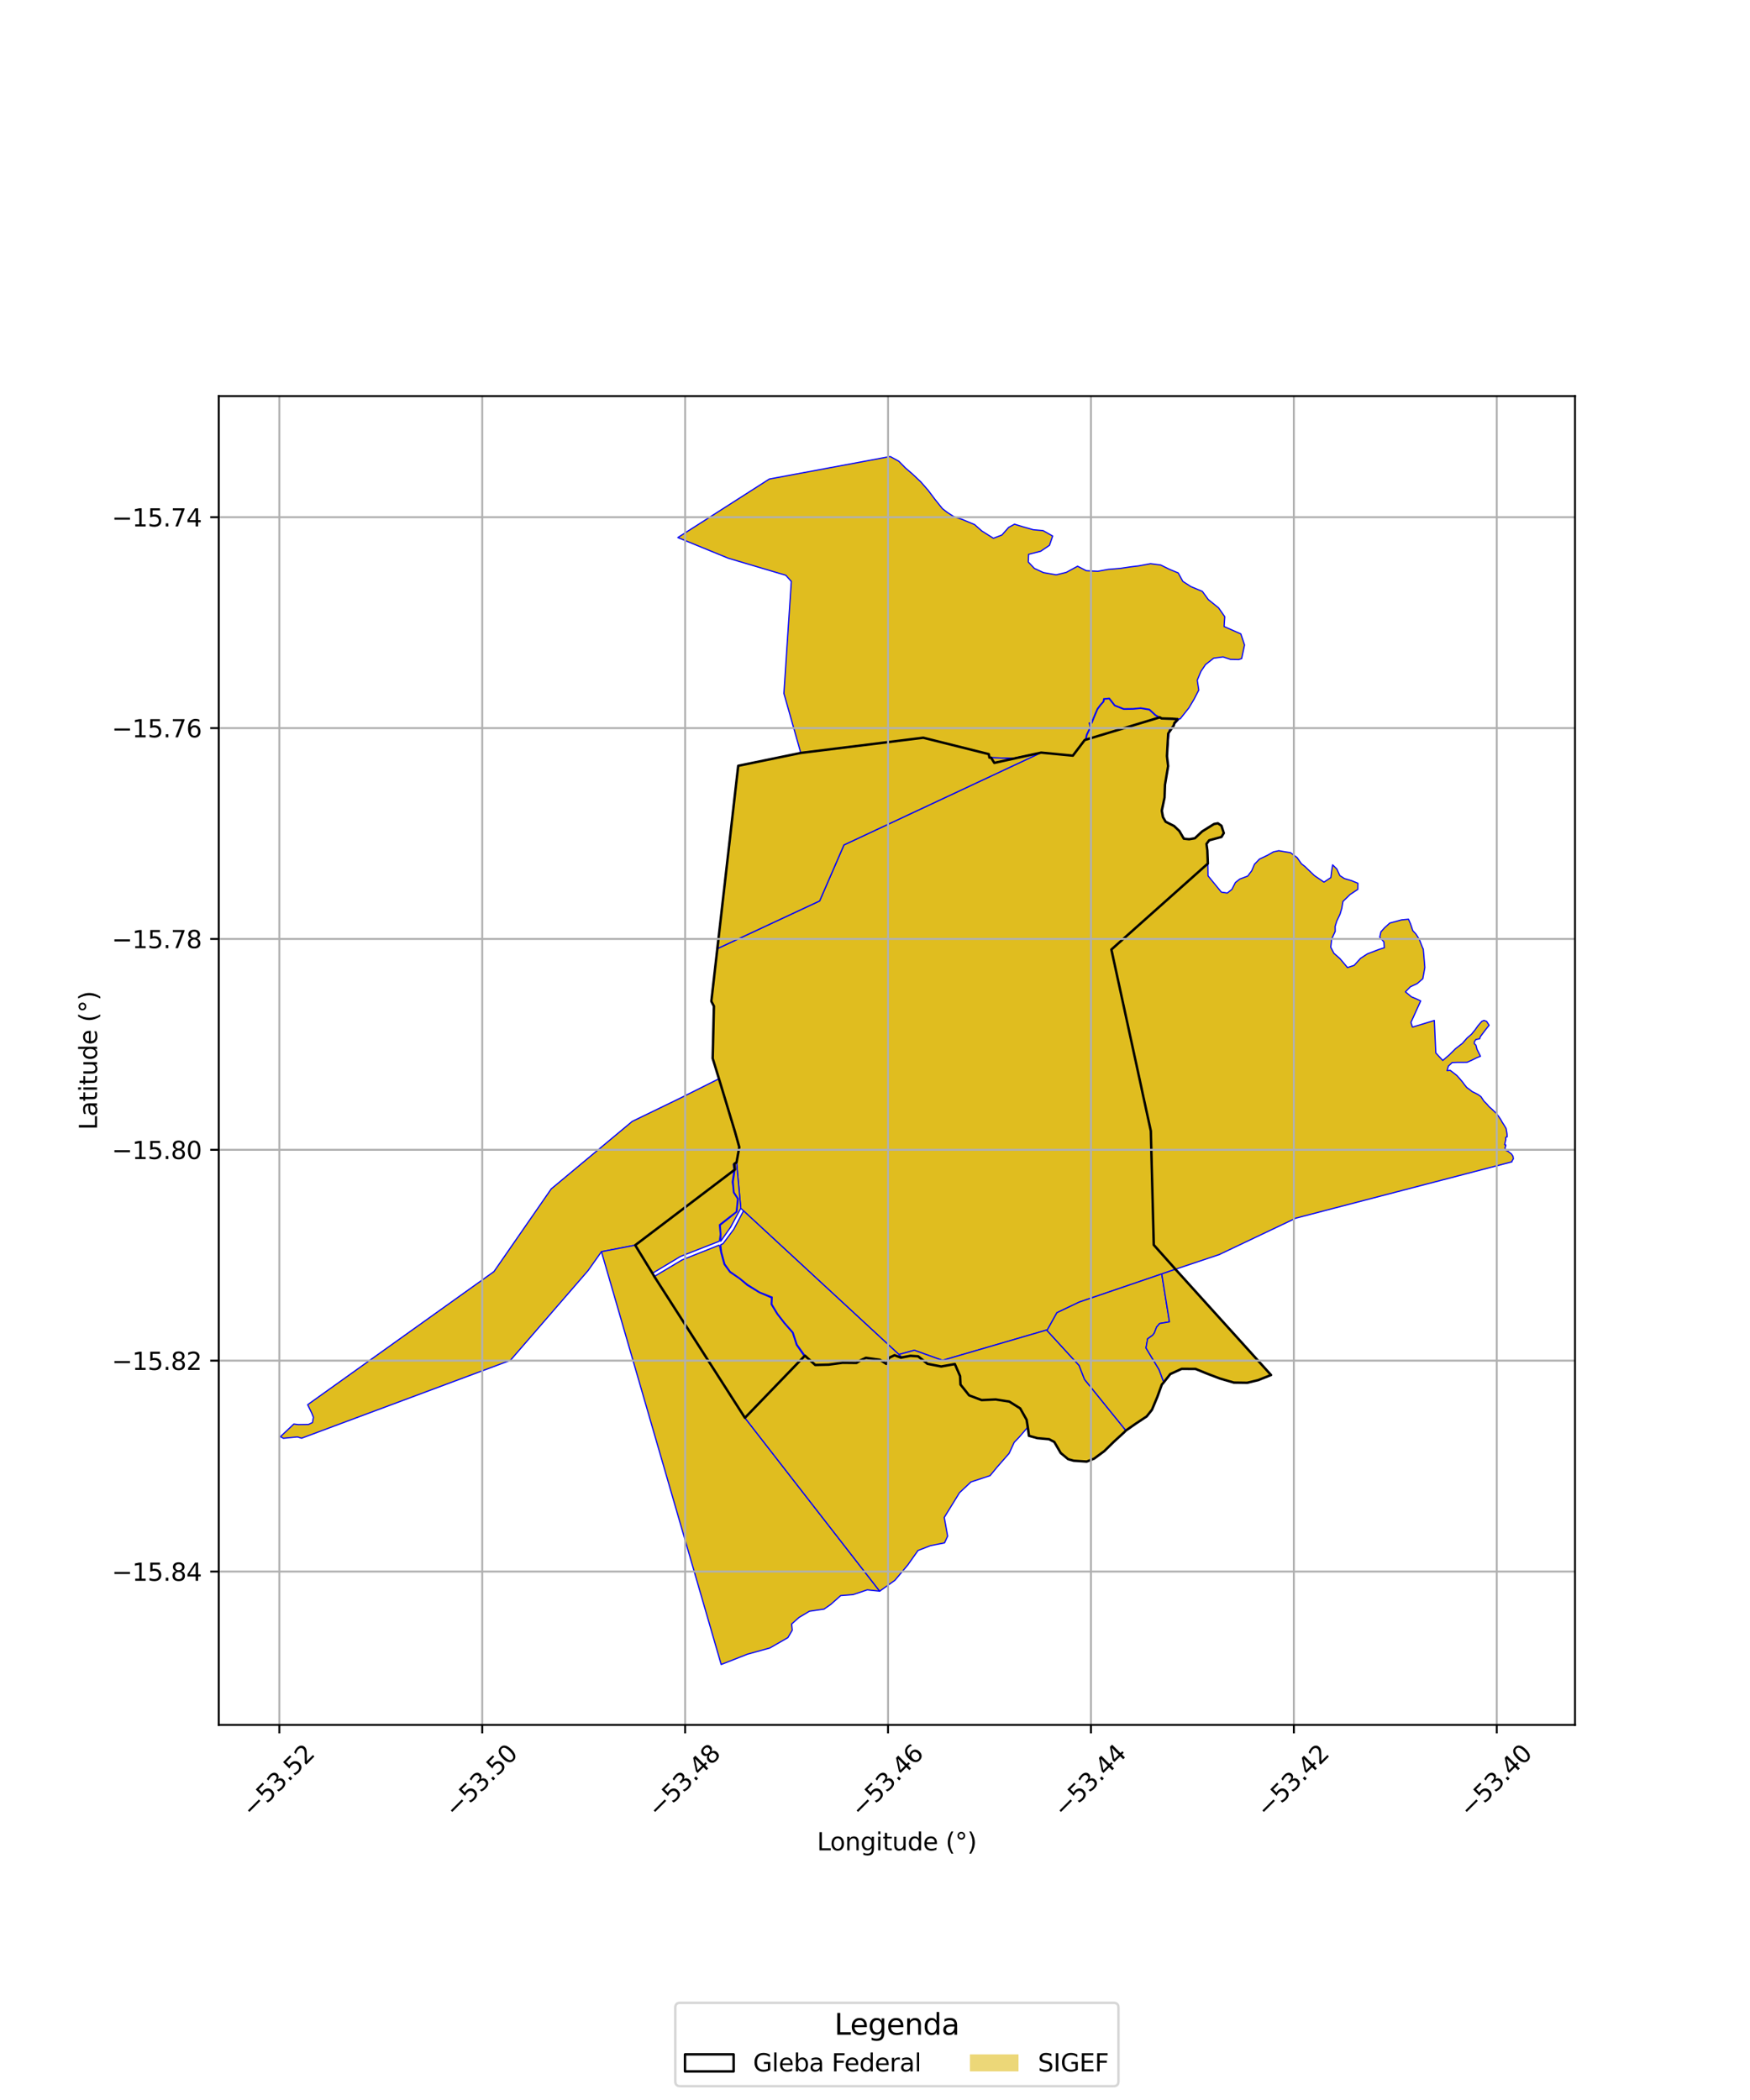 <?xml version="1.0" encoding="utf-8" standalone="no"?>
<!DOCTYPE svg PUBLIC "-//W3C//DTD SVG 1.1//EN"
  "http://www.w3.org/Graphics/SVG/1.1/DTD/svg11.dtd">
<svg xmlns:xlink="http://www.w3.org/1999/xlink" width="720pt" height="864pt" viewBox="0 0 720 864" xmlns="http://www.w3.org/2000/svg" version="1.1">
 <defs>
  <style type="text/css">*{stroke-linejoin: round; stroke-linecap: butt}</style>
 </defs>
 <g id="figure_1">
  <g id="patch_1">
   <path d="M 0 864 
L 720 864 
L 720 0 
L 0 0 
z
" style="fill: #ffffff"/>
  </g>
  <g id="axes_1">
   <g id="patch_2">
    <path d="M 90 709.674 
L 648 709.674 
L 648 162.966 
L 90 162.966 
z
" style="fill: #ffffff"/>
   </g>
   <g id="PatchCollection_1">
    <path d="M 295.802 443.822 
L 304.161 471.962 
L 303.042 478.198 
L 301.672 479.062 
L 302.012 481.446 
L 261.343 512.306 
L 247.453 514.979 
L 241.966 522.738 
L 209.991 559.68 
L 124.07 591.725 
L 122.386 591.194 
L 116.572 591.75 
L 115.364 591.081 
L 120.893 585.886 
L 122.765 586.115 
L 126.917 586.053 
L 128.565 585.288 
L 128.952 583.095 
L 128.269 581.424 
L 126.572 577.933 
L 203.224 523.167 
L 226.789 489.146 
L 260.114 461.374 
L 279.803 451.831 
L 295.802 443.822 
" clip-path="url(#p977c3b65ca)" style="fill: #e0bd1f; stroke: #0000ff; stroke-width: 0.5"/>
    <path d="M 302.012 481.446 
L 301.282 486.347 
L 301.597 488.291 
L 301.768 490.613 
L 303.465 493.244 
L 302.932 498.541 
L 299.26 501.379 
L 295.99 503.928 
L 296.361 507.778 
L 296 510.661 
L 279.956 516.942 
L 268.434 523.871 
L 261.343 512.306 
L 302.012 481.446 
" clip-path="url(#p977c3b65ca)" style="fill: #e0bd1f; stroke: #0000ff; stroke-width: 0.5"/>
    <path d="M 295.986 512.239 
L 296.593 515.254 
L 297.914 520.162 
L 300.304 523.432 
L 304.217 526.06 
L 307.387 528.762 
L 312.37 531.801 
L 317.45 533.985 
L 317.264 536.596 
L 319.66 540.563 
L 322.625 544.389 
L 326.046 548.305 
L 327.664 553.339 
L 330.909 558.014 
L 306.484 583.34 
L 269.201 525.175 
L 280.646 518.352 
L 295.986 512.239 
" clip-path="url(#p977c3b65ca)" style="fill: #e0bd1f; stroke: #0000ff; stroke-width: 0.5"/>
    <path d="M 366.239 187.816 
L 369.788 189.762 
L 372.456 192.469 
L 375.518 195.113 
L 378.852 198.265 
L 381.903 201.763 
L 384.687 205.465 
L 387.72 209.245 
L 389.603 210.721 
L 392.433 212.561 
L 395.886 213.705 
L 400.98 215.832 
L 403.955 218.46 
L 408.718 221.453 
L 412.212 220.123 
L 414.988 216.99 
L 417.397 215.671 
L 420.902 216.745 
L 425.1 217.938 
L 429.16 218.311 
L 433.098 220.536 
L 431.782 224.365 
L 428.174 226.803 
L 423.184 228.078 
L 423.077 231.23 
L 425.553 233.846 
L 429.32 235.592 
L 434.555 236.505 
L 438.69 235.498 
L 443.345 232.965 
L 446.938 234.806 
L 451.654 235.048 
L 455.966 234.257 
L 460.982 233.837 
L 465.038 233.236 
L 468.523 232.818 
L 473.364 231.906 
L 477.516 232.446 
L 481.218 234.259 
L 484.76 235.723 
L 486.646 239.187 
L 489.973 241.348 
L 494.686 243.317 
L 497.145 246.694 
L 501.362 250.089 
L 503.907 253.742 
L 503.628 257.768 
L 510.519 260.804 
L 512.033 265.363 
L 510.849 270.962 
L 509.603 271.37 
L 506.238 271.289 
L 503.197 270.277 
L 499.351 270.79 
L 495.981 273.43 
L 494.099 276.23 
L 492.579 279.868 
L 493.219 283.914 
L 491.287 287.652 
L 489.146 291.246 
L 485.58 295.743 
L 484.418 295.874 
L 482.25 295.702 
L 477.968 295.585 
L 475.434 294.162 
L 472.949 291.859 
L 469.329 291.259 
L 466.128 291.568 
L 462.34 291.615 
L 458.685 290.175 
L 456.416 287.276 
L 454.103 287.501 
L 453.928 288.606 
L 452.66 290.027 
L 451.454 291.64 
L 450.132 294.738 
L 449.07 297.339 
L 448.131 297.455 
L 448.552 299.106 
L 447.058 302.221 
L 446.588 304.246 
L 446.282 304.467 
L 441.41 310.894 
L 428.361 309.647 
L 416.707 312.023 
L 407.081 311.706 
L 406.81 310.271 
L 379.858 303.523 
L 329.459 309.778 
L 322.519 285.297 
L 325.564 239.198 
L 323.291 236.687 
L 299.596 229.653 
L 278.879 221.166 
L 316.523 197.085 
L 366.239 187.816 
" clip-path="url(#p977c3b65ca)" style="fill: #e0bd1f; stroke: #0000ff; stroke-width: 0.5"/>
    <path d="M 456.329 287.482 
L 458.565 290.339 
L 462.305 291.812 
L 466.138 291.764 
L 469.323 291.458 
L 472.859 292.044 
L 475.32 294.322 
L 477.914 295.78 
L 482.239 295.898 
L 485.053 295.872 
L 483.531 297.553 
L 481.067 300.37 
L 480.343 308.753 
L 480.122 311.077 
L 480.6 315.181 
L 480.243 317.324 
L 479.312 322.857 
L 479.124 328.157 
L 477.993 333.534 
L 478.474 336.18 
L 479.575 338.083 
L 483.062 339.847 
L 485.224 341.906 
L 487.061 345.061 
L 489.236 345.287 
L 491.592 344.887 
L 494.602 342.065 
L 499.487 339.026 
L 501.059 338.726 
L 502.533 339.728 
L 503.506 342.76 
L 502.54 344.353 
L 497.488 345.721 
L 496.377 347.226 
L 496.736 349.896 
L 496.943 355.29 
L 497.022 360.344 
L 502.51 367.051 
L 504.946 367.423 
L 506.841 365.911 
L 508.268 363.104 
L 510.091 361.662 
L 513.334 360.45 
L 514.973 358.282 
L 516.142 355.56 
L 518.189 353.446 
L 521.422 351.914 
L 523.963 350.468 
L 526.134 350.016 
L 528.341 350.395 
L 530.959 350.817 
L 533.668 352.842 
L 535.441 355.381 
L 536.901 356.516 
L 540.751 360.22 
L 544.721 362.924 
L 547.542 361.066 
L 547.905 358.082 
L 548.275 355.825 
L 550.012 357.534 
L 551.251 360.241 
L 553.098 361.444 
L 556.077 362.331 
L 558.674 363.394 
L 558.634 365.922 
L 557.757 366.503 
L 555.47 368.027 
L 552.545 370.856 
L 552.038 373.77 
L 551.329 376.133 
L 549.987 378.968 
L 549.307 381.14 
L 549.353 383.177 
L 547.878 386.363 
L 547.51 389.724 
L 548.802 392.203 
L 551.288 394.398 
L 554.399 398.089 
L 557.153 397.164 
L 559.787 394.266 
L 562.616 392.432 
L 567.273 390.654 
L 569.55 389.927 
L 569.381 387.558 
L 567.665 385.594 
L 568.16 383.364 
L 569.636 381.733 
L 571.787 379.783 
L 576.672 378.453 
L 579.498 378.197 
L 580.304 380.049 
L 581.268 382.916 
L 582.467 384.183 
L 583.934 386.429 
L 585.21 389.726 
L 585.574 390.523 
L 585.786 392.983 
L 586.216 398.022 
L 585.392 402.661 
L 583.105 404.659 
L 580.249 406.006 
L 578.23 408.07 
L 580.689 410.118 
L 582.936 411.057 
L 584.509 411.797 
L 583.635 413.752 
L 582.605 415.992 
L 581.668 418.098 
L 580.5 420.638 
L 581.13 422.58 
L 590.13 419.858 
L 590.725 433.205 
L 593.603 436.298 
L 596.19 434.085 
L 598.889 431.419 
L 601.669 429.269 
L 603.623 427.047 
L 605.431 425.5 
L 606.961 423.616 
L 608.17 421.908 
L 609.678 420.195 
L 610.561 419.837 
L 611.624 420.222 
L 612.663 421.824 
L 611.383 423.424 
L 609.95 425.316 
L 609.069 426.492 
L 608.794 427.36 
L 607.203 427.698 
L 606.64 428.56 
L 606.583 429.369 
L 607.258 430.055 
L 607.678 431.7 
L 609.102 434.578 
L 607.565 435.204 
L 605.38 436.266 
L 603.653 437.054 
L 601.692 437.093 
L 599.729 437.08 
L 597.459 437.176 
L 595.899 438.636 
L 595.372 440.485 
L 596.665 440.376 
L 597.961 441.368 
L 599.409 442.507 
L 600.606 443.839 
L 601.757 445.205 
L 602.519 446.247 
L 603.466 447.43 
L 604.407 448.094 
L 605.72 449.129 
L 607.127 449.807 
L 608.15 450.357 
L 609.284 451.162 
L 610.514 453.018 
L 611.721 454.225 
L 612.65 455.313 
L 613.833 456.355 
L 615.259 457.714 
L 616.474 459.168 
L 617.488 460.679 
L 618.11 461.805 
L 618.833 462.912 
L 619.639 464.268 
L 619.944 465.949 
L 620.042 466.656 
L 620.079 467.719 
L 619.491 467.969 
L 619.536 468.928 
L 619.373 469.53 
L 619.055 470.983 
L 619.531 471.068 
L 619.514 471.456 
L 619.211 472.28 
L 619.434 473.24 
L 620.464 473.714 
L 621.875 474.801 
L 622.489 475.728 
L 622.636 476.792 
L 621.906 477.965 
L 622.064 478.011 
L 586.494 487.284 
L 533.136 501.191 
L 502.061 515.963 
L 501.772 516.119 
L 483.612 522.2 
L 477.971 524.139 
L 444.026 535.718 
L 434.853 540.082 
L 430.943 547.085 
L 430.604 547.207 
L 387.769 559.697 
L 376.185 555.541 
L 369.821 557.257 
L 305.908 498.174 
L 304.772 497.129 
L 303.246 480.47 
L 303.042 478.198 
L 304.161 471.962 
L 295.802 443.822 
L 293.218 435.443 
L 293.727 413.984 
L 292.652 411.959 
L 295.124 390.312 
L 337.219 370.676 
L 347.23 347.63 
L 428.361 309.647 
L 441.41 310.894 
L 446.282 304.467 
L 446.796 304.306 
L 447.244 302.287 
L 448.758 299.128 
L 448.376 297.624 
L 449.207 297.521 
L 450.312 294.814 
L 451.623 291.739 
L 452.81 290.152 
L 454.111 288.695 
L 454.271 287.682 
L 456.329 287.482 
" clip-path="url(#p977c3b65ca)" style="fill: #e0bd1f; stroke: #0000ff; stroke-width: 0.5"/>
    <path d="M 379.858 303.523 
L 406.81 310.271 
L 407.081 311.706 
L 416.707 312.023 
L 428.361 309.647 
L 347.23 347.63 
L 337.219 370.676 
L 295.124 390.312 
L 303.712 315.065 
L 329.459 309.778 
L 379.858 303.523 
" clip-path="url(#p977c3b65ca)" style="fill: #e0bd1f; stroke: #0000ff; stroke-width: 0.5"/>
    <path d="M 305.908 498.174 
L 369.821 557.257 
L 371.13 558.475 
L 370.701 558.577 
L 368.037 557.581 
L 365.855 558.611 
L 364.663 561.142 
L 362.006 559.45 
L 356.259 558.643 
L 354.101 559.641 
L 352.396 560.743 
L 346.666 560.684 
L 340.945 561.456 
L 335.407 561.59 
L 331.223 557.794 
L 327.942 553.228 
L 326.288 548.221 
L 322.83 544.276 
L 319.932 540.529 
L 317.56 536.587 
L 317.69 533.693 
L 312.586 531.674 
L 307.541 528.501 
L 304.502 526.023 
L 300.446 523.183 
L 298.214 520.088 
L 296.869 515.218 
L 296.5 512.154 
L 297.505 511.65 
L 301.917 505.731 
L 305.908 498.174 
" clip-path="url(#p977c3b65ca)" style="fill: #e0bd1f; stroke: #0000ff; stroke-width: 0.5"/>
    <path d="M 303.042 478.198 
L 303.246 480.47 
L 304.772 497.129 
L 300.595 504.891 
L 296.542 510.661 
L 296.6 507.74 
L 296.311 504.064 
L 299.354 501.656 
L 303.174 498.581 
L 303.711 493.178 
L 302.013 490.572 
L 301.826 488.427 
L 301.651 486.25 
L 302.391 481.153 
L 302.126 478.853 
L 303.042 478.198 
" clip-path="url(#p977c3b65ca)" style="fill: #e0bd1f; stroke: #0000ff; stroke-width: 0.5"/>
    <path d="M 261.343 512.306 
L 268.434 523.871 
L 269.201 525.175 
L 306.484 583.34 
L 361.926 654.646 
L 356.82 654.111 
L 350.984 656.075 
L 345.893 656.472 
L 341.784 660.116 
L 339.036 662.027 
L 333.026 662.906 
L 328.745 665.465 
L 325.715 668.156 
L 325.964 670.709 
L 324.166 673.767 
L 316.742 678.034 
L 307.528 680.585 
L 296.713 684.824 
L 258.706 553.779 
L 247.453 514.979 
L 261.343 512.306 
" clip-path="url(#p977c3b65ca)" style="fill: #e0bd1f; stroke: #0000ff; stroke-width: 0.5"/>
    <path d="M 368.037 557.581 
L 370.701 558.577 
L 374.59 557.825 
L 377.742 558.027 
L 381.59 561.108 
L 387.229 562.217 
L 392.858 561.211 
L 395.001 566.144 
L 395.172 569.651 
L 398.721 574.087 
L 403.867 576.033 
L 409.655 575.779 
L 415.248 576.642 
L 419.733 579.45 
L 422.379 584.143 
L 422.859 587.189 
L 419.26 591.358 
L 417.271 593.417 
L 415.185 597.959 
L 411.575 602.082 
L 410.283 603.557 
L 409.162 604.917 
L 407.336 607.131 
L 404.337 608.12 
L 399.475 609.724 
L 394.762 614.155 
L 388.494 624.323 
L 389.061 627.451 
L 389.888 632.012 
L 388.622 634.77 
L 382.772 635.957 
L 377.708 637.908 
L 373.484 643.884 
L 368.184 650.19 
L 361.926 654.646 
L 306.484 583.34 
L 330.909 558.014 
L 331.223 557.794 
L 335.407 561.59 
L 340.945 561.456 
L 346.666 560.684 
L 352.396 560.743 
L 354.101 559.641 
L 356.259 558.643 
L 362.006 559.45 
L 364.663 561.142 
L 365.855 558.611 
L 368.037 557.581 
" clip-path="url(#p977c3b65ca)" style="fill: #e0bd1f; stroke: #0000ff; stroke-width: 0.5"/>
    <path d="M 430.604 547.207 
L 443.97 561.793 
L 446.21 567.528 
L 463.235 588.566 
L 462.467 589.338 
L 458.286 593.161 
L 454.331 597.034 
L 450.148 600.124 
L 447.11 601.338 
L 441.739 600.985 
L 439.467 600.343 
L 436.427 597.825 
L 433.761 593.254 
L 431.658 592.145 
L 426.828 591.7 
L 423.347 590.739 
L 422.859 587.189 
L 422.379 584.143 
L 419.733 579.45 
L 415.248 576.642 
L 409.655 575.779 
L 403.867 576.033 
L 398.721 574.087 
L 395.172 569.651 
L 395.001 566.144 
L 392.858 561.211 
L 387.229 562.217 
L 381.59 561.108 
L 377.742 558.027 
L 374.59 557.825 
L 371.13 558.475 
L 369.821 557.257 
L 376.185 555.541 
L 387.769 559.697 
L 430.604 547.207 
" clip-path="url(#p977c3b65ca)" style="fill: #e0bd1f; stroke: #0000ff; stroke-width: 0.5"/>
    <path d="M 477.971 524.139 
L 481.142 543.856 
L 477.104 544.533 
L 475.855 546.002 
L 474.906 548.464 
L 474.216 549.358 
L 472.152 550.84 
L 471.493 554.589 
L 476.889 563.524 
L 478.82 568.721 
L 477.997 569.677 
L 476.132 574.802 
L 473.952 580.025 
L 471.785 582.76 
L 467.086 585.873 
L 463.235 588.566 
L 446.21 567.528 
L 443.97 561.793 
L 430.604 547.207 
L 430.943 547.085 
L 434.853 540.082 
L 444.026 535.718 
L 477.971 524.139 
" clip-path="url(#p977c3b65ca)" style="fill: #e0bd1f; stroke: #0000ff; stroke-width: 0.5"/>
    <path d="M 483.612 522.2 
L 522.946 565.723 
L 517.609 567.843 
L 513.116 568.917 
L 507.652 568.838 
L 501.945 567.178 
L 496.76 565.207 
L 491.862 563.214 
L 486.148 563.193 
L 481.506 565.32 
L 478.82 568.721 
L 476.889 563.524 
L 471.493 554.589 
L 472.152 550.84 
L 474.216 549.358 
L 474.906 548.464 
L 475.855 546.002 
L 477.104 544.533 
L 481.142 543.856 
L 477.971 524.139 
L 483.612 522.2 
" clip-path="url(#p977c3b65ca)" style="fill: #e0bd1f; stroke: #0000ff; stroke-width: 0.5"/>
   </g>
   <g id="PatchCollection_2">
    <path d="M 484.744 295.842 
L 483.228 297.389 
L 482.892 298.526 
L 480.634 301.77 
L 480.448 305.072 
L 480.122 311.077 
L 480.6 315.181 
L 480.243 317.325 
L 479.312 322.858 
L 479.123 328.156 
L 477.993 333.534 
L 478.474 336.181 
L 479.575 338.083 
L 483.063 339.847 
L 485.223 341.906 
L 487.062 345.061 
L 489.237 345.287 
L 491.593 344.887 
L 494.603 342.065 
L 499.487 339.027 
L 501.06 338.727 
L 502.533 339.728 
L 503.506 342.76 
L 502.54 344.353 
L 497.489 345.721 
L 496.377 347.226 
L 496.735 349.896 
L 496.943 355.291 
L 457.256 390.661 
L 469.411 446.549 
L 470.192 450.219 
L 473.484 465.316 
L 474.695 512.205 
L 483.612 522.199 
L 522.946 565.723 
L 517.609 567.843 
L 513.116 568.918 
L 507.652 568.838 
L 501.945 567.178 
L 496.76 565.207 
L 491.862 563.214 
L 486.148 563.193 
L 481.506 565.32 
L 478.82 568.721 
L 477.997 569.677 
L 476.132 574.802 
L 473.951 580.025 
L 471.785 582.76 
L 467.086 585.873 
L 463.235 588.566 
L 462.468 589.338 
L 458.286 593.161 
L 454.331 597.034 
L 450.148 600.123 
L 447.11 601.338 
L 441.739 600.985 
L 439.467 600.343 
L 436.427 597.825 
L 433.761 593.254 
L 431.657 592.145 
L 426.827 591.7 
L 423.347 590.739 
L 422.859 587.189 
L 422.379 584.143 
L 419.733 579.451 
L 415.248 576.642 
L 409.655 575.779 
L 403.867 576.033 
L 398.721 574.087 
L 395.172 569.651 
L 395.001 566.144 
L 392.858 561.211 
L 387.229 562.216 
L 381.59 561.108 
L 377.742 558.027 
L 374.59 557.825 
L 371.13 558.475 
L 370.701 558.577 
L 368.037 557.581 
L 365.854 558.611 
L 364.663 561.142 
L 362.006 559.45 
L 356.259 558.643 
L 354.101 559.641 
L 352.396 560.743 
L 346.666 560.684 
L 340.945 561.456 
L 335.407 561.59 
L 331.223 557.794 
L 330.909 558.014 
L 306.484 583.34 
L 269.201 525.175 
L 268.434 523.871 
L 261.343 512.306 
L 302.012 481.446 
L 302.391 481.153 
L 302.126 478.853 
L 303.042 478.198 
L 304.161 471.963 
L 302.481 465.923 
L 295.802 443.822 
L 293.218 435.443 
L 293.727 413.984 
L 292.663 411.958 
L 303.722 315.073 
L 329.459 309.78 
L 369.928 304.756 
L 379.857 303.523 
L 380.068 303.576 
L 406.809 310.271 
L 406.81 310.272 
L 407.082 311.706 
L 407.732 311.727 
L 409.093 313.873 
L 428.361 309.647 
L 441.41 310.894 
L 446.082 304.729 
L 446.281 304.466 
L 446.285 304.464 
L 477.168 295.136 
L 477.967 295.585 
L 482.25 295.702 
L 484.418 295.875 
L 484.744 295.842 
" clip-path="url(#p977c3b65ca)" style="fill: none; stroke: #000000"/>
   </g>
   <g id="matplotlib.axis_1">
    <g id="xtick_1">
     <g id="line2d_1">
      <path d="M 114.929 709.674 
L 114.929 162.966 
" clip-path="url(#p977c3b65ca)" style="fill: none; stroke: #b0b0b0; stroke-width: 0.8; stroke-linecap: square"/>
     </g>
     <g id="line2d_2">
      <defs>
       <path id="mad2dce669d" d="M 0 0 
L 0 3.5 
" style="stroke: #000000; stroke-width: 0.8"/>
      </defs>
      <g>
       <use xlink:href="#mad2dce669d" x="114.929" y="709.674" style="stroke: #000000; stroke-width: 0.8"/>
      </g>
     </g>
     <g id="text_1">
      <!-- −53.52 -->
      <g transform="translate(103.796 748.215) rotate(-45) scale(0.1 -0.1)">
       <defs>
        <path id="DejaVuSans-2212" d="M 678 2272 
L 4684 2272 
L 4684 1741 
L 678 1741 
L 678 2272 
z
" transform="scale(0.016)"/>
        <path id="DejaVuSans-35" d="M 691 4666 
L 3169 4666 
L 3169 4134 
L 1269 4134 
L 1269 2991 
Q 1406 3038 1543 3061 
Q 1681 3084 1819 3084 
Q 2600 3084 3056 2656 
Q 3513 2228 3513 1497 
Q 3513 744 3044 326 
Q 2575 -91 1722 -91 
Q 1428 -91 1123 -41 
Q 819 9 494 109 
L 494 744 
Q 775 591 1075 516 
Q 1375 441 1709 441 
Q 2250 441 2565 725 
Q 2881 1009 2881 1497 
Q 2881 1984 2565 2268 
Q 2250 2553 1709 2553 
Q 1456 2553 1204 2497 
Q 953 2441 691 2322 
L 691 4666 
z
" transform="scale(0.016)"/>
        <path id="DejaVuSans-33" d="M 2597 2516 
Q 3050 2419 3304 2112 
Q 3559 1806 3559 1356 
Q 3559 666 3084 287 
Q 2609 -91 1734 -91 
Q 1441 -91 1130 -33 
Q 819 25 488 141 
L 488 750 
Q 750 597 1062 519 
Q 1375 441 1716 441 
Q 2309 441 2620 675 
Q 2931 909 2931 1356 
Q 2931 1769 2642 2001 
Q 2353 2234 1838 2234 
L 1294 2234 
L 1294 2753 
L 1863 2753 
Q 2328 2753 2575 2939 
Q 2822 3125 2822 3475 
Q 2822 3834 2567 4026 
Q 2313 4219 1838 4219 
Q 1578 4219 1281 4162 
Q 984 4106 628 3988 
L 628 4550 
Q 988 4650 1302 4700 
Q 1616 4750 1894 4750 
Q 2613 4750 3031 4423 
Q 3450 4097 3450 3541 
Q 3450 3153 3228 2886 
Q 3006 2619 2597 2516 
z
" transform="scale(0.016)"/>
        <path id="DejaVuSans-2e" d="M 684 794 
L 1344 794 
L 1344 0 
L 684 0 
L 684 794 
z
" transform="scale(0.016)"/>
        <path id="DejaVuSans-32" d="M 1228 531 
L 3431 531 
L 3431 0 
L 469 0 
L 469 531 
Q 828 903 1448 1529 
Q 2069 2156 2228 2338 
Q 2531 2678 2651 2914 
Q 2772 3150 2772 3378 
Q 2772 3750 2511 3984 
Q 2250 4219 1831 4219 
Q 1534 4219 1204 4116 
Q 875 4013 500 3803 
L 500 4441 
Q 881 4594 1212 4672 
Q 1544 4750 1819 4750 
Q 2544 4750 2975 4387 
Q 3406 4025 3406 3419 
Q 3406 3131 3298 2873 
Q 3191 2616 2906 2266 
Q 2828 2175 2409 1742 
Q 1991 1309 1228 531 
z
" transform="scale(0.016)"/>
       </defs>
       <use xlink:href="#DejaVuSans-2212"/>
       <use xlink:href="#DejaVuSans-35" transform="translate(83.789 0)"/>
       <use xlink:href="#DejaVuSans-33" transform="translate(147.412 0)"/>
       <use xlink:href="#DejaVuSans-2e" transform="translate(211.035 0)"/>
       <use xlink:href="#DejaVuSans-35" transform="translate(242.822 0)"/>
       <use xlink:href="#DejaVuSans-32" transform="translate(306.445 0)"/>
      </g>
     </g>
    </g>
    <g id="xtick_2">
     <g id="line2d_3">
      <path d="M 198.408 709.674 
L 198.408 162.966 
" clip-path="url(#p977c3b65ca)" style="fill: none; stroke: #b0b0b0; stroke-width: 0.8; stroke-linecap: square"/>
     </g>
     <g id="line2d_4">
      <g>
       <use xlink:href="#mad2dce669d" x="198.408" y="709.674" style="stroke: #000000; stroke-width: 0.8"/>
      </g>
     </g>
     <g id="text_2">
      <!-- −53.50 -->
      <g transform="translate(187.275 748.215) rotate(-45) scale(0.1 -0.1)">
       <defs>
        <path id="DejaVuSans-30" d="M 2034 4250 
Q 1547 4250 1301 3770 
Q 1056 3291 1056 2328 
Q 1056 1369 1301 889 
Q 1547 409 2034 409 
Q 2525 409 2770 889 
Q 3016 1369 3016 2328 
Q 3016 3291 2770 3770 
Q 2525 4250 2034 4250 
z
M 2034 4750 
Q 2819 4750 3233 4129 
Q 3647 3509 3647 2328 
Q 3647 1150 3233 529 
Q 2819 -91 2034 -91 
Q 1250 -91 836 529 
Q 422 1150 422 2328 
Q 422 3509 836 4129 
Q 1250 4750 2034 4750 
z
" transform="scale(0.016)"/>
       </defs>
       <use xlink:href="#DejaVuSans-2212"/>
       <use xlink:href="#DejaVuSans-35" transform="translate(83.789 0)"/>
       <use xlink:href="#DejaVuSans-33" transform="translate(147.412 0)"/>
       <use xlink:href="#DejaVuSans-2e" transform="translate(211.035 0)"/>
       <use xlink:href="#DejaVuSans-35" transform="translate(242.822 0)"/>
       <use xlink:href="#DejaVuSans-30" transform="translate(306.445 0)"/>
      </g>
     </g>
    </g>
    <g id="xtick_3">
     <g id="line2d_5">
      <path d="M 281.888 709.674 
L 281.888 162.966 
" clip-path="url(#p977c3b65ca)" style="fill: none; stroke: #b0b0b0; stroke-width: 0.8; stroke-linecap: square"/>
     </g>
     <g id="line2d_6">
      <g>
       <use xlink:href="#mad2dce669d" x="281.888" y="709.674" style="stroke: #000000; stroke-width: 0.8"/>
      </g>
     </g>
     <g id="text_3">
      <!-- −53.48 -->
      <g transform="translate(270.754 748.215) rotate(-45) scale(0.1 -0.1)">
       <defs>
        <path id="DejaVuSans-34" d="M 2419 4116 
L 825 1625 
L 2419 1625 
L 2419 4116 
z
M 2253 4666 
L 3047 4666 
L 3047 1625 
L 3713 1625 
L 3713 1100 
L 3047 1100 
L 3047 0 
L 2419 0 
L 2419 1100 
L 313 1100 
L 313 1709 
L 2253 4666 
z
" transform="scale(0.016)"/>
        <path id="DejaVuSans-38" d="M 2034 2216 
Q 1584 2216 1326 1975 
Q 1069 1734 1069 1313 
Q 1069 891 1326 650 
Q 1584 409 2034 409 
Q 2484 409 2743 651 
Q 3003 894 3003 1313 
Q 3003 1734 2745 1975 
Q 2488 2216 2034 2216 
z
M 1403 2484 
Q 997 2584 770 2862 
Q 544 3141 544 3541 
Q 544 4100 942 4425 
Q 1341 4750 2034 4750 
Q 2731 4750 3128 4425 
Q 3525 4100 3525 3541 
Q 3525 3141 3298 2862 
Q 3072 2584 2669 2484 
Q 3125 2378 3379 2068 
Q 3634 1759 3634 1313 
Q 3634 634 3220 271 
Q 2806 -91 2034 -91 
Q 1263 -91 848 271 
Q 434 634 434 1313 
Q 434 1759 690 2068 
Q 947 2378 1403 2484 
z
M 1172 3481 
Q 1172 3119 1398 2916 
Q 1625 2713 2034 2713 
Q 2441 2713 2670 2916 
Q 2900 3119 2900 3481 
Q 2900 3844 2670 4047 
Q 2441 4250 2034 4250 
Q 1625 4250 1398 4047 
Q 1172 3844 1172 3481 
z
" transform="scale(0.016)"/>
       </defs>
       <use xlink:href="#DejaVuSans-2212"/>
       <use xlink:href="#DejaVuSans-35" transform="translate(83.789 0)"/>
       <use xlink:href="#DejaVuSans-33" transform="translate(147.412 0)"/>
       <use xlink:href="#DejaVuSans-2e" transform="translate(211.035 0)"/>
       <use xlink:href="#DejaVuSans-34" transform="translate(242.822 0)"/>
       <use xlink:href="#DejaVuSans-38" transform="translate(306.445 0)"/>
      </g>
     </g>
    </g>
    <g id="xtick_4">
     <g id="line2d_7">
      <path d="M 365.367 709.674 
L 365.367 162.966 
" clip-path="url(#p977c3b65ca)" style="fill: none; stroke: #b0b0b0; stroke-width: 0.8; stroke-linecap: square"/>
     </g>
     <g id="line2d_8">
      <g>
       <use xlink:href="#mad2dce669d" x="365.367" y="709.674" style="stroke: #000000; stroke-width: 0.8"/>
      </g>
     </g>
     <g id="text_4">
      <!-- −53.46 -->
      <g transform="translate(354.234 748.215) rotate(-45) scale(0.1 -0.1)">
       <defs>
        <path id="DejaVuSans-36" d="M 2113 2584 
Q 1688 2584 1439 2293 
Q 1191 2003 1191 1497 
Q 1191 994 1439 701 
Q 1688 409 2113 409 
Q 2538 409 2786 701 
Q 3034 994 3034 1497 
Q 3034 2003 2786 2293 
Q 2538 2584 2113 2584 
z
M 3366 4563 
L 3366 3988 
Q 3128 4100 2886 4159 
Q 2644 4219 2406 4219 
Q 1781 4219 1451 3797 
Q 1122 3375 1075 2522 
Q 1259 2794 1537 2939 
Q 1816 3084 2150 3084 
Q 2853 3084 3261 2657 
Q 3669 2231 3669 1497 
Q 3669 778 3244 343 
Q 2819 -91 2113 -91 
Q 1303 -91 875 529 
Q 447 1150 447 2328 
Q 447 3434 972 4092 
Q 1497 4750 2381 4750 
Q 2619 4750 2861 4703 
Q 3103 4656 3366 4563 
z
" transform="scale(0.016)"/>
       </defs>
       <use xlink:href="#DejaVuSans-2212"/>
       <use xlink:href="#DejaVuSans-35" transform="translate(83.789 0)"/>
       <use xlink:href="#DejaVuSans-33" transform="translate(147.412 0)"/>
       <use xlink:href="#DejaVuSans-2e" transform="translate(211.035 0)"/>
       <use xlink:href="#DejaVuSans-34" transform="translate(242.822 0)"/>
       <use xlink:href="#DejaVuSans-36" transform="translate(306.445 0)"/>
      </g>
     </g>
    </g>
    <g id="xtick_5">
     <g id="line2d_9">
      <path d="M 448.846 709.674 
L 448.846 162.966 
" clip-path="url(#p977c3b65ca)" style="fill: none; stroke: #b0b0b0; stroke-width: 0.8; stroke-linecap: square"/>
     </g>
     <g id="line2d_10">
      <g>
       <use xlink:href="#mad2dce669d" x="448.846" y="709.674" style="stroke: #000000; stroke-width: 0.8"/>
      </g>
     </g>
     <g id="text_5">
      <!-- −53.44 -->
      <g transform="translate(437.713 748.215) rotate(-45) scale(0.1 -0.1)">
       <use xlink:href="#DejaVuSans-2212"/>
       <use xlink:href="#DejaVuSans-35" transform="translate(83.789 0)"/>
       <use xlink:href="#DejaVuSans-33" transform="translate(147.412 0)"/>
       <use xlink:href="#DejaVuSans-2e" transform="translate(211.035 0)"/>
       <use xlink:href="#DejaVuSans-34" transform="translate(242.822 0)"/>
       <use xlink:href="#DejaVuSans-34" transform="translate(306.445 0)"/>
      </g>
     </g>
    </g>
    <g id="xtick_6">
     <g id="line2d_11">
      <path d="M 532.326 709.674 
L 532.326 162.966 
" clip-path="url(#p977c3b65ca)" style="fill: none; stroke: #b0b0b0; stroke-width: 0.8; stroke-linecap: square"/>
     </g>
     <g id="line2d_12">
      <g>
       <use xlink:href="#mad2dce669d" x="532.326" y="709.674" style="stroke: #000000; stroke-width: 0.8"/>
      </g>
     </g>
     <g id="text_6">
      <!-- −53.42 -->
      <g transform="translate(521.193 748.215) rotate(-45) scale(0.1 -0.1)">
       <use xlink:href="#DejaVuSans-2212"/>
       <use xlink:href="#DejaVuSans-35" transform="translate(83.789 0)"/>
       <use xlink:href="#DejaVuSans-33" transform="translate(147.412 0)"/>
       <use xlink:href="#DejaVuSans-2e" transform="translate(211.035 0)"/>
       <use xlink:href="#DejaVuSans-34" transform="translate(242.822 0)"/>
       <use xlink:href="#DejaVuSans-32" transform="translate(306.445 0)"/>
      </g>
     </g>
    </g>
    <g id="xtick_7">
     <g id="line2d_13">
      <path d="M 615.805 709.674 
L 615.805 162.966 
" clip-path="url(#p977c3b65ca)" style="fill: none; stroke: #b0b0b0; stroke-width: 0.8; stroke-linecap: square"/>
     </g>
     <g id="line2d_14">
      <g>
       <use xlink:href="#mad2dce669d" x="615.805" y="709.674" style="stroke: #000000; stroke-width: 0.8"/>
      </g>
     </g>
     <g id="text_7">
      <!-- −53.40 -->
      <g transform="translate(604.672 748.215) rotate(-45) scale(0.1 -0.1)">
       <use xlink:href="#DejaVuSans-2212"/>
       <use xlink:href="#DejaVuSans-35" transform="translate(83.789 0)"/>
       <use xlink:href="#DejaVuSans-33" transform="translate(147.412 0)"/>
       <use xlink:href="#DejaVuSans-2e" transform="translate(211.035 0)"/>
       <use xlink:href="#DejaVuSans-34" transform="translate(242.822 0)"/>
       <use xlink:href="#DejaVuSans-30" transform="translate(306.445 0)"/>
      </g>
     </g>
    </g>
    <g id="text_8">
     <!-- Longitude (°) -->
     <g transform="translate(336.14 761.284) scale(0.1 -0.1)">
      <defs>
       <path id="DejaVuSans-4c" d="M 628 4666 
L 1259 4666 
L 1259 531 
L 3531 531 
L 3531 0 
L 628 0 
L 628 4666 
z
" transform="scale(0.016)"/>
       <path id="DejaVuSans-6f" d="M 1959 3097 
Q 1497 3097 1228 2736 
Q 959 2375 959 1747 
Q 959 1119 1226 758 
Q 1494 397 1959 397 
Q 2419 397 2687 759 
Q 2956 1122 2956 1747 
Q 2956 2369 2687 2733 
Q 2419 3097 1959 3097 
z
M 1959 3584 
Q 2709 3584 3137 3096 
Q 3566 2609 3566 1747 
Q 3566 888 3137 398 
Q 2709 -91 1959 -91 
Q 1206 -91 779 398 
Q 353 888 353 1747 
Q 353 2609 779 3096 
Q 1206 3584 1959 3584 
z
" transform="scale(0.016)"/>
       <path id="DejaVuSans-6e" d="M 3513 2113 
L 3513 0 
L 2938 0 
L 2938 2094 
Q 2938 2591 2744 2837 
Q 2550 3084 2163 3084 
Q 1697 3084 1428 2787 
Q 1159 2491 1159 1978 
L 1159 0 
L 581 0 
L 581 3500 
L 1159 3500 
L 1159 2956 
Q 1366 3272 1645 3428 
Q 1925 3584 2291 3584 
Q 2894 3584 3203 3211 
Q 3513 2838 3513 2113 
z
" transform="scale(0.016)"/>
       <path id="DejaVuSans-67" d="M 2906 1791 
Q 2906 2416 2648 2759 
Q 2391 3103 1925 3103 
Q 1463 3103 1205 2759 
Q 947 2416 947 1791 
Q 947 1169 1205 825 
Q 1463 481 1925 481 
Q 2391 481 2648 825 
Q 2906 1169 2906 1791 
z
M 3481 434 
Q 3481 -459 3084 -895 
Q 2688 -1331 1869 -1331 
Q 1566 -1331 1297 -1286 
Q 1028 -1241 775 -1147 
L 775 -588 
Q 1028 -725 1275 -790 
Q 1522 -856 1778 -856 
Q 2344 -856 2625 -561 
Q 2906 -266 2906 331 
L 2906 616 
Q 2728 306 2450 153 
Q 2172 0 1784 0 
Q 1141 0 747 490 
Q 353 981 353 1791 
Q 353 2603 747 3093 
Q 1141 3584 1784 3584 
Q 2172 3584 2450 3431 
Q 2728 3278 2906 2969 
L 2906 3500 
L 3481 3500 
L 3481 434 
z
" transform="scale(0.016)"/>
       <path id="DejaVuSans-69" d="M 603 3500 
L 1178 3500 
L 1178 0 
L 603 0 
L 603 3500 
z
M 603 4863 
L 1178 4863 
L 1178 4134 
L 603 4134 
L 603 4863 
z
" transform="scale(0.016)"/>
       <path id="DejaVuSans-74" d="M 1172 4494 
L 1172 3500 
L 2356 3500 
L 2356 3053 
L 1172 3053 
L 1172 1153 
Q 1172 725 1289 603 
Q 1406 481 1766 481 
L 2356 481 
L 2356 0 
L 1766 0 
Q 1100 0 847 248 
Q 594 497 594 1153 
L 594 3053 
L 172 3053 
L 172 3500 
L 594 3500 
L 594 4494 
L 1172 4494 
z
" transform="scale(0.016)"/>
       <path id="DejaVuSans-75" d="M 544 1381 
L 544 3500 
L 1119 3500 
L 1119 1403 
Q 1119 906 1312 657 
Q 1506 409 1894 409 
Q 2359 409 2629 706 
Q 2900 1003 2900 1516 
L 2900 3500 
L 3475 3500 
L 3475 0 
L 2900 0 
L 2900 538 
Q 2691 219 2414 64 
Q 2138 -91 1772 -91 
Q 1169 -91 856 284 
Q 544 659 544 1381 
z
M 1991 3584 
L 1991 3584 
z
" transform="scale(0.016)"/>
       <path id="DejaVuSans-64" d="M 2906 2969 
L 2906 4863 
L 3481 4863 
L 3481 0 
L 2906 0 
L 2906 525 
Q 2725 213 2448 61 
Q 2172 -91 1784 -91 
Q 1150 -91 751 415 
Q 353 922 353 1747 
Q 353 2572 751 3078 
Q 1150 3584 1784 3584 
Q 2172 3584 2448 3432 
Q 2725 3281 2906 2969 
z
M 947 1747 
Q 947 1113 1208 752 
Q 1469 391 1925 391 
Q 2381 391 2643 752 
Q 2906 1113 2906 1747 
Q 2906 2381 2643 2742 
Q 2381 3103 1925 3103 
Q 1469 3103 1208 2742 
Q 947 2381 947 1747 
z
" transform="scale(0.016)"/>
       <path id="DejaVuSans-65" d="M 3597 1894 
L 3597 1613 
L 953 1613 
Q 991 1019 1311 708 
Q 1631 397 2203 397 
Q 2534 397 2845 478 
Q 3156 559 3463 722 
L 3463 178 
Q 3153 47 2828 -22 
Q 2503 -91 2169 -91 
Q 1331 -91 842 396 
Q 353 884 353 1716 
Q 353 2575 817 3079 
Q 1281 3584 2069 3584 
Q 2775 3584 3186 3129 
Q 3597 2675 3597 1894 
z
M 3022 2063 
Q 3016 2534 2758 2815 
Q 2500 3097 2075 3097 
Q 1594 3097 1305 2825 
Q 1016 2553 972 2059 
L 3022 2063 
z
" transform="scale(0.016)"/>
       <path id="DejaVuSans-20" transform="scale(0.016)"/>
       <path id="DejaVuSans-28" d="M 1984 4856 
Q 1566 4138 1362 3434 
Q 1159 2731 1159 2009 
Q 1159 1288 1364 580 
Q 1569 -128 1984 -844 
L 1484 -844 
Q 1016 -109 783 600 
Q 550 1309 550 2009 
Q 550 2706 781 3412 
Q 1013 4119 1484 4856 
L 1984 4856 
z
" transform="scale(0.016)"/>
       <path id="DejaVuSans-b0" d="M 1600 4347 
Q 1350 4347 1178 4173 
Q 1006 4000 1006 3750 
Q 1006 3503 1178 3333 
Q 1350 3163 1600 3163 
Q 1850 3163 2022 3333 
Q 2194 3503 2194 3750 
Q 2194 3997 2020 4172 
Q 1847 4347 1600 4347 
z
M 1600 4750 
Q 1800 4750 1984 4673 
Q 2169 4597 2303 4453 
Q 2447 4313 2519 4134 
Q 2591 3956 2591 3750 
Q 2591 3338 2302 3052 
Q 2013 2766 1594 2766 
Q 1172 2766 890 3047 
Q 609 3328 609 3750 
Q 609 4169 896 4459 
Q 1184 4750 1600 4750 
z
" transform="scale(0.016)"/>
       <path id="DejaVuSans-29" d="M 513 4856 
L 1013 4856 
Q 1481 4119 1714 3412 
Q 1947 2706 1947 2009 
Q 1947 1309 1714 600 
Q 1481 -109 1013 -844 
L 513 -844 
Q 928 -128 1133 580 
Q 1338 1288 1338 2009 
Q 1338 2731 1133 3434 
Q 928 4138 513 4856 
z
" transform="scale(0.016)"/>
      </defs>
      <use xlink:href="#DejaVuSans-4c"/>
      <use xlink:href="#DejaVuSans-6f" transform="translate(53.963 0)"/>
      <use xlink:href="#DejaVuSans-6e" transform="translate(115.145 0)"/>
      <use xlink:href="#DejaVuSans-67" transform="translate(178.523 0)"/>
      <use xlink:href="#DejaVuSans-69" transform="translate(242 0)"/>
      <use xlink:href="#DejaVuSans-74" transform="translate(269.783 0)"/>
      <use xlink:href="#DejaVuSans-75" transform="translate(308.992 0)"/>
      <use xlink:href="#DejaVuSans-64" transform="translate(372.371 0)"/>
      <use xlink:href="#DejaVuSans-65" transform="translate(435.848 0)"/>
      <use xlink:href="#DejaVuSans-20" transform="translate(497.371 0)"/>
      <use xlink:href="#DejaVuSans-28" transform="translate(529.158 0)"/>
      <use xlink:href="#DejaVuSans-b0" transform="translate(568.172 0)"/>
      <use xlink:href="#DejaVuSans-29" transform="translate(618.172 0)"/>
     </g>
    </g>
   </g>
   <g id="matplotlib.axis_2">
    <g id="ytick_1">
     <g id="line2d_15">
      <path d="M 90 646.573 
L 648 646.573 
" clip-path="url(#p977c3b65ca)" style="fill: none; stroke: #b0b0b0; stroke-width: 0.8; stroke-linecap: square"/>
     </g>
     <g id="line2d_16">
      <defs>
       <path id="mdcbe193a11" d="M 0 0 
L -3.5 0 
" style="stroke: #000000; stroke-width: 0.8"/>
      </defs>
      <g>
       <use xlink:href="#mdcbe193a11" x="90" y="646.573" style="stroke: #000000; stroke-width: 0.8"/>
      </g>
     </g>
     <g id="text_9">
      <!-- −15.84 -->
      <g transform="translate(45.992 650.372) scale(0.1 -0.1)">
       <defs>
        <path id="DejaVuSans-31" d="M 794 531 
L 1825 531 
L 1825 4091 
L 703 3866 
L 703 4441 
L 1819 4666 
L 2450 4666 
L 2450 531 
L 3481 531 
L 3481 0 
L 794 0 
L 794 531 
z
" transform="scale(0.016)"/>
       </defs>
       <use xlink:href="#DejaVuSans-2212"/>
       <use xlink:href="#DejaVuSans-31" transform="translate(83.789 0)"/>
       <use xlink:href="#DejaVuSans-35" transform="translate(147.412 0)"/>
       <use xlink:href="#DejaVuSans-2e" transform="translate(211.035 0)"/>
       <use xlink:href="#DejaVuSans-38" transform="translate(242.822 0)"/>
       <use xlink:href="#DejaVuSans-34" transform="translate(306.445 0)"/>
      </g>
     </g>
    </g>
    <g id="ytick_2">
     <g id="line2d_17">
      <path d="M 90 559.818 
L 648 559.818 
" clip-path="url(#p977c3b65ca)" style="fill: none; stroke: #b0b0b0; stroke-width: 0.8; stroke-linecap: square"/>
     </g>
     <g id="line2d_18">
      <g>
       <use xlink:href="#mdcbe193a11" x="90" y="559.818" style="stroke: #000000; stroke-width: 0.8"/>
      </g>
     </g>
     <g id="text_10">
      <!-- −15.82 -->
      <g transform="translate(45.992 563.618) scale(0.1 -0.1)">
       <use xlink:href="#DejaVuSans-2212"/>
       <use xlink:href="#DejaVuSans-31" transform="translate(83.789 0)"/>
       <use xlink:href="#DejaVuSans-35" transform="translate(147.412 0)"/>
       <use xlink:href="#DejaVuSans-2e" transform="translate(211.035 0)"/>
       <use xlink:href="#DejaVuSans-38" transform="translate(242.822 0)"/>
       <use xlink:href="#DejaVuSans-32" transform="translate(306.445 0)"/>
      </g>
     </g>
    </g>
    <g id="ytick_3">
     <g id="line2d_19">
      <path d="M 90 473.064 
L 648 473.064 
" clip-path="url(#p977c3b65ca)" style="fill: none; stroke: #b0b0b0; stroke-width: 0.8; stroke-linecap: square"/>
     </g>
     <g id="line2d_20">
      <g>
       <use xlink:href="#mdcbe193a11" x="90" y="473.064" style="stroke: #000000; stroke-width: 0.8"/>
      </g>
     </g>
     <g id="text_11">
      <!-- −15.80 -->
      <g transform="translate(45.992 476.863) scale(0.1 -0.1)">
       <use xlink:href="#DejaVuSans-2212"/>
       <use xlink:href="#DejaVuSans-31" transform="translate(83.789 0)"/>
       <use xlink:href="#DejaVuSans-35" transform="translate(147.412 0)"/>
       <use xlink:href="#DejaVuSans-2e" transform="translate(211.035 0)"/>
       <use xlink:href="#DejaVuSans-38" transform="translate(242.822 0)"/>
       <use xlink:href="#DejaVuSans-30" transform="translate(306.445 0)"/>
      </g>
     </g>
    </g>
    <g id="ytick_4">
     <g id="line2d_21">
      <path d="M 90 386.309 
L 648 386.309 
" clip-path="url(#p977c3b65ca)" style="fill: none; stroke: #b0b0b0; stroke-width: 0.8; stroke-linecap: square"/>
     </g>
     <g id="line2d_22">
      <g>
       <use xlink:href="#mdcbe193a11" x="90" y="386.309" style="stroke: #000000; stroke-width: 0.8"/>
      </g>
     </g>
     <g id="text_12">
      <!-- −15.78 -->
      <g transform="translate(45.992 390.108) scale(0.1 -0.1)">
       <defs>
        <path id="DejaVuSans-37" d="M 525 4666 
L 3525 4666 
L 3525 4397 
L 1831 0 
L 1172 0 
L 2766 4134 
L 525 4134 
L 525 4666 
z
" transform="scale(0.016)"/>
       </defs>
       <use xlink:href="#DejaVuSans-2212"/>
       <use xlink:href="#DejaVuSans-31" transform="translate(83.789 0)"/>
       <use xlink:href="#DejaVuSans-35" transform="translate(147.412 0)"/>
       <use xlink:href="#DejaVuSans-2e" transform="translate(211.035 0)"/>
       <use xlink:href="#DejaVuSans-37" transform="translate(242.822 0)"/>
       <use xlink:href="#DejaVuSans-38" transform="translate(306.445 0)"/>
      </g>
     </g>
    </g>
    <g id="ytick_5">
     <g id="line2d_23">
      <path d="M 90 299.554 
L 648 299.554 
" clip-path="url(#p977c3b65ca)" style="fill: none; stroke: #b0b0b0; stroke-width: 0.8; stroke-linecap: square"/>
     </g>
     <g id="line2d_24">
      <g>
       <use xlink:href="#mdcbe193a11" x="90" y="299.554" style="stroke: #000000; stroke-width: 0.8"/>
      </g>
     </g>
     <g id="text_13">
      <!-- −15.76 -->
      <g transform="translate(45.992 303.353) scale(0.1 -0.1)">
       <use xlink:href="#DejaVuSans-2212"/>
       <use xlink:href="#DejaVuSans-31" transform="translate(83.789 0)"/>
       <use xlink:href="#DejaVuSans-35" transform="translate(147.412 0)"/>
       <use xlink:href="#DejaVuSans-2e" transform="translate(211.035 0)"/>
       <use xlink:href="#DejaVuSans-37" transform="translate(242.822 0)"/>
       <use xlink:href="#DejaVuSans-36" transform="translate(306.445 0)"/>
      </g>
     </g>
    </g>
    <g id="ytick_6">
     <g id="line2d_25">
      <path d="M 90 212.799 
L 648 212.799 
" clip-path="url(#p977c3b65ca)" style="fill: none; stroke: #b0b0b0; stroke-width: 0.8; stroke-linecap: square"/>
     </g>
     <g id="line2d_26">
      <g>
       <use xlink:href="#mdcbe193a11" x="90" y="212.799" style="stroke: #000000; stroke-width: 0.8"/>
      </g>
     </g>
     <g id="text_14">
      <!-- −15.74 -->
      <g transform="translate(45.992 216.599) scale(0.1 -0.1)">
       <use xlink:href="#DejaVuSans-2212"/>
       <use xlink:href="#DejaVuSans-31" transform="translate(83.789 0)"/>
       <use xlink:href="#DejaVuSans-35" transform="translate(147.412 0)"/>
       <use xlink:href="#DejaVuSans-2e" transform="translate(211.035 0)"/>
       <use xlink:href="#DejaVuSans-37" transform="translate(242.822 0)"/>
       <use xlink:href="#DejaVuSans-34" transform="translate(306.445 0)"/>
      </g>
     </g>
    </g>
    <g id="text_15">
     <!-- Latitude (°) -->
     <g transform="translate(39.913 464.89) rotate(-90) scale(0.1 -0.1)">
      <defs>
       <path id="DejaVuSans-61" d="M 2194 1759 
Q 1497 1759 1228 1600 
Q 959 1441 959 1056 
Q 959 750 1161 570 
Q 1363 391 1709 391 
Q 2188 391 2477 730 
Q 2766 1069 2766 1631 
L 2766 1759 
L 2194 1759 
z
M 3341 1997 
L 3341 0 
L 2766 0 
L 2766 531 
Q 2569 213 2275 61 
Q 1981 -91 1556 -91 
Q 1019 -91 701 211 
Q 384 513 384 1019 
Q 384 1609 779 1909 
Q 1175 2209 1959 2209 
L 2766 2209 
L 2766 2266 
Q 2766 2663 2505 2880 
Q 2244 3097 1772 3097 
Q 1472 3097 1187 3025 
Q 903 2953 641 2809 
L 641 3341 
Q 956 3463 1253 3523 
Q 1550 3584 1831 3584 
Q 2591 3584 2966 3190 
Q 3341 2797 3341 1997 
z
" transform="scale(0.016)"/>
      </defs>
      <use xlink:href="#DejaVuSans-4c"/>
      <use xlink:href="#DejaVuSans-61" transform="translate(55.713 0)"/>
      <use xlink:href="#DejaVuSans-74" transform="translate(116.992 0)"/>
      <use xlink:href="#DejaVuSans-69" transform="translate(156.201 0)"/>
      <use xlink:href="#DejaVuSans-74" transform="translate(183.984 0)"/>
      <use xlink:href="#DejaVuSans-75" transform="translate(223.193 0)"/>
      <use xlink:href="#DejaVuSans-64" transform="translate(286.572 0)"/>
      <use xlink:href="#DejaVuSans-65" transform="translate(350.049 0)"/>
      <use xlink:href="#DejaVuSans-20" transform="translate(411.572 0)"/>
      <use xlink:href="#DejaVuSans-28" transform="translate(443.359 0)"/>
      <use xlink:href="#DejaVuSans-b0" transform="translate(482.373 0)"/>
      <use xlink:href="#DejaVuSans-29" transform="translate(532.373 0)"/>
     </g>
    </g>
   </g>
   <g id="patch_3">
    <path d="M 90 709.674 
L 90 162.966 
" style="fill: none; stroke: #000000; stroke-width: 0.8; stroke-linejoin: miter; stroke-linecap: square"/>
   </g>
   <g id="patch_4">
    <path d="M 648 709.674 
L 648 162.966 
" style="fill: none; stroke: #000000; stroke-width: 0.8; stroke-linejoin: miter; stroke-linecap: square"/>
   </g>
   <g id="patch_5">
    <path d="M 90 709.674 
L 648 709.674 
" style="fill: none; stroke: #000000; stroke-width: 0.8; stroke-linejoin: miter; stroke-linecap: square"/>
   </g>
   <g id="patch_6">
    <path d="M 90 162.966 
L 648 162.966 
" style="fill: none; stroke: #000000; stroke-width: 0.8; stroke-linejoin: miter; stroke-linecap: square"/>
   </g>
   <g id="legend_1">
    <g id="patch_7">
     <path d="M 279.837 858.307 
L 458.163 858.307 
Q 460.163 858.307 460.163 856.307 
L 460.163 826.016 
Q 460.163 824.016 458.163 824.016 
L 279.837 824.016 
Q 277.837 824.016 277.837 826.016 
L 277.837 856.307 
Q 277.837 858.307 279.837 858.307 
z
" style="fill: #ffffff; opacity: 0.8; stroke: #cccccc; stroke-linejoin: miter"/>
    </g>
    <g id="text_16">
     <!-- Legenda -->
     <g transform="translate(343.281 837.134) scale(0.12 -0.12)">
      <use xlink:href="#DejaVuSans-4c"/>
      <use xlink:href="#DejaVuSans-65" transform="translate(53.963 0)"/>
      <use xlink:href="#DejaVuSans-67" transform="translate(115.486 0)"/>
      <use xlink:href="#DejaVuSans-65" transform="translate(178.963 0)"/>
      <use xlink:href="#DejaVuSans-6e" transform="translate(240.486 0)"/>
      <use xlink:href="#DejaVuSans-64" transform="translate(303.865 0)"/>
      <use xlink:href="#DejaVuSans-61" transform="translate(367.342 0)"/>
     </g>
    </g>
    <g id="patch_8">
     <path d="M 281.837 852.228 
L 301.837 852.228 
L 301.837 845.228 
L 281.837 845.228 
L 281.837 852.228 
z
" style="fill: none; stroke: #000000; stroke-linejoin: miter"/>
    </g>
    <g id="text_17">
     <!-- Gleba Federal -->
     <g transform="translate(309.837 852.228) scale(0.1 -0.1)">
      <defs>
       <path id="DejaVuSans-47" d="M 3809 666 
L 3809 1919 
L 2778 1919 
L 2778 2438 
L 4434 2438 
L 4434 434 
Q 4069 175 3628 42 
Q 3188 -91 2688 -91 
Q 1594 -91 976 548 
Q 359 1188 359 2328 
Q 359 3472 976 4111 
Q 1594 4750 2688 4750 
Q 3144 4750 3555 4637 
Q 3966 4525 4313 4306 
L 4313 3634 
Q 3963 3931 3569 4081 
Q 3175 4231 2741 4231 
Q 1884 4231 1454 3753 
Q 1025 3275 1025 2328 
Q 1025 1384 1454 906 
Q 1884 428 2741 428 
Q 3075 428 3337 486 
Q 3600 544 3809 666 
z
" transform="scale(0.016)"/>
       <path id="DejaVuSans-6c" d="M 603 4863 
L 1178 4863 
L 1178 0 
L 603 0 
L 603 4863 
z
" transform="scale(0.016)"/>
       <path id="DejaVuSans-62" d="M 3116 1747 
Q 3116 2381 2855 2742 
Q 2594 3103 2138 3103 
Q 1681 3103 1420 2742 
Q 1159 2381 1159 1747 
Q 1159 1113 1420 752 
Q 1681 391 2138 391 
Q 2594 391 2855 752 
Q 3116 1113 3116 1747 
z
M 1159 2969 
Q 1341 3281 1617 3432 
Q 1894 3584 2278 3584 
Q 2916 3584 3314 3078 
Q 3713 2572 3713 1747 
Q 3713 922 3314 415 
Q 2916 -91 2278 -91 
Q 1894 -91 1617 61 
Q 1341 213 1159 525 
L 1159 0 
L 581 0 
L 581 4863 
L 1159 4863 
L 1159 2969 
z
" transform="scale(0.016)"/>
       <path id="DejaVuSans-46" d="M 628 4666 
L 3309 4666 
L 3309 4134 
L 1259 4134 
L 1259 2759 
L 3109 2759 
L 3109 2228 
L 1259 2228 
L 1259 0 
L 628 0 
L 628 4666 
z
" transform="scale(0.016)"/>
       <path id="DejaVuSans-72" d="M 2631 2963 
Q 2534 3019 2420 3045 
Q 2306 3072 2169 3072 
Q 1681 3072 1420 2755 
Q 1159 2438 1159 1844 
L 1159 0 
L 581 0 
L 581 3500 
L 1159 3500 
L 1159 2956 
Q 1341 3275 1631 3429 
Q 1922 3584 2338 3584 
Q 2397 3584 2469 3576 
Q 2541 3569 2628 3553 
L 2631 2963 
z
" transform="scale(0.016)"/>
      </defs>
      <use xlink:href="#DejaVuSans-47"/>
      <use xlink:href="#DejaVuSans-6c" transform="translate(77.49 0)"/>
      <use xlink:href="#DejaVuSans-65" transform="translate(105.273 0)"/>
      <use xlink:href="#DejaVuSans-62" transform="translate(166.797 0)"/>
      <use xlink:href="#DejaVuSans-61" transform="translate(230.273 0)"/>
      <use xlink:href="#DejaVuSans-20" transform="translate(291.553 0)"/>
      <use xlink:href="#DejaVuSans-46" transform="translate(323.34 0)"/>
      <use xlink:href="#DejaVuSans-65" transform="translate(375.359 0)"/>
      <use xlink:href="#DejaVuSans-64" transform="translate(436.883 0)"/>
      <use xlink:href="#DejaVuSans-65" transform="translate(500.359 0)"/>
      <use xlink:href="#DejaVuSans-72" transform="translate(561.883 0)"/>
      <use xlink:href="#DejaVuSans-61" transform="translate(602.996 0)"/>
      <use xlink:href="#DejaVuSans-6c" transform="translate(664.275 0)"/>
     </g>
    </g>
    <g id="patch_9">
     <path d="M 399.045 852.228 
L 419.045 852.228 
L 419.045 845.228 
L 399.045 845.228 
z
" style="fill: #e0bd1f; opacity: 0.6"/>
    </g>
    <g id="text_18">
     <!-- SIGEF -->
     <g transform="translate(427.045 852.228) scale(0.1 -0.1)">
      <defs>
       <path id="DejaVuSans-53" d="M 3425 4513 
L 3425 3897 
Q 3066 4069 2747 4153 
Q 2428 4238 2131 4238 
Q 1616 4238 1336 4038 
Q 1056 3838 1056 3469 
Q 1056 3159 1242 3001 
Q 1428 2844 1947 2747 
L 2328 2669 
Q 3034 2534 3370 2195 
Q 3706 1856 3706 1288 
Q 3706 609 3251 259 
Q 2797 -91 1919 -91 
Q 1588 -91 1214 -16 
Q 841 59 441 206 
L 441 856 
Q 825 641 1194 531 
Q 1563 422 1919 422 
Q 2459 422 2753 634 
Q 3047 847 3047 1241 
Q 3047 1584 2836 1778 
Q 2625 1972 2144 2069 
L 1759 2144 
Q 1053 2284 737 2584 
Q 422 2884 422 3419 
Q 422 4038 858 4394 
Q 1294 4750 2059 4750 
Q 2388 4750 2728 4690 
Q 3069 4631 3425 4513 
z
" transform="scale(0.016)"/>
       <path id="DejaVuSans-49" d="M 628 4666 
L 1259 4666 
L 1259 0 
L 628 0 
L 628 4666 
z
" transform="scale(0.016)"/>
       <path id="DejaVuSans-45" d="M 628 4666 
L 3578 4666 
L 3578 4134 
L 1259 4134 
L 1259 2753 
L 3481 2753 
L 3481 2222 
L 1259 2222 
L 1259 531 
L 3634 531 
L 3634 0 
L 628 0 
L 628 4666 
z
" transform="scale(0.016)"/>
      </defs>
      <use xlink:href="#DejaVuSans-53"/>
      <use xlink:href="#DejaVuSans-49" transform="translate(63.477 0)"/>
      <use xlink:href="#DejaVuSans-47" transform="translate(92.969 0)"/>
      <use xlink:href="#DejaVuSans-45" transform="translate(170.459 0)"/>
      <use xlink:href="#DejaVuSans-46" transform="translate(233.643 0)"/>
     </g>
    </g>
   </g>
  </g>
 </g>
 <defs>
  <clipPath id="p977c3b65ca">
   <rect x="90" y="162.966" width="558" height="546.708"/>
  </clipPath>
 </defs>
</svg>
